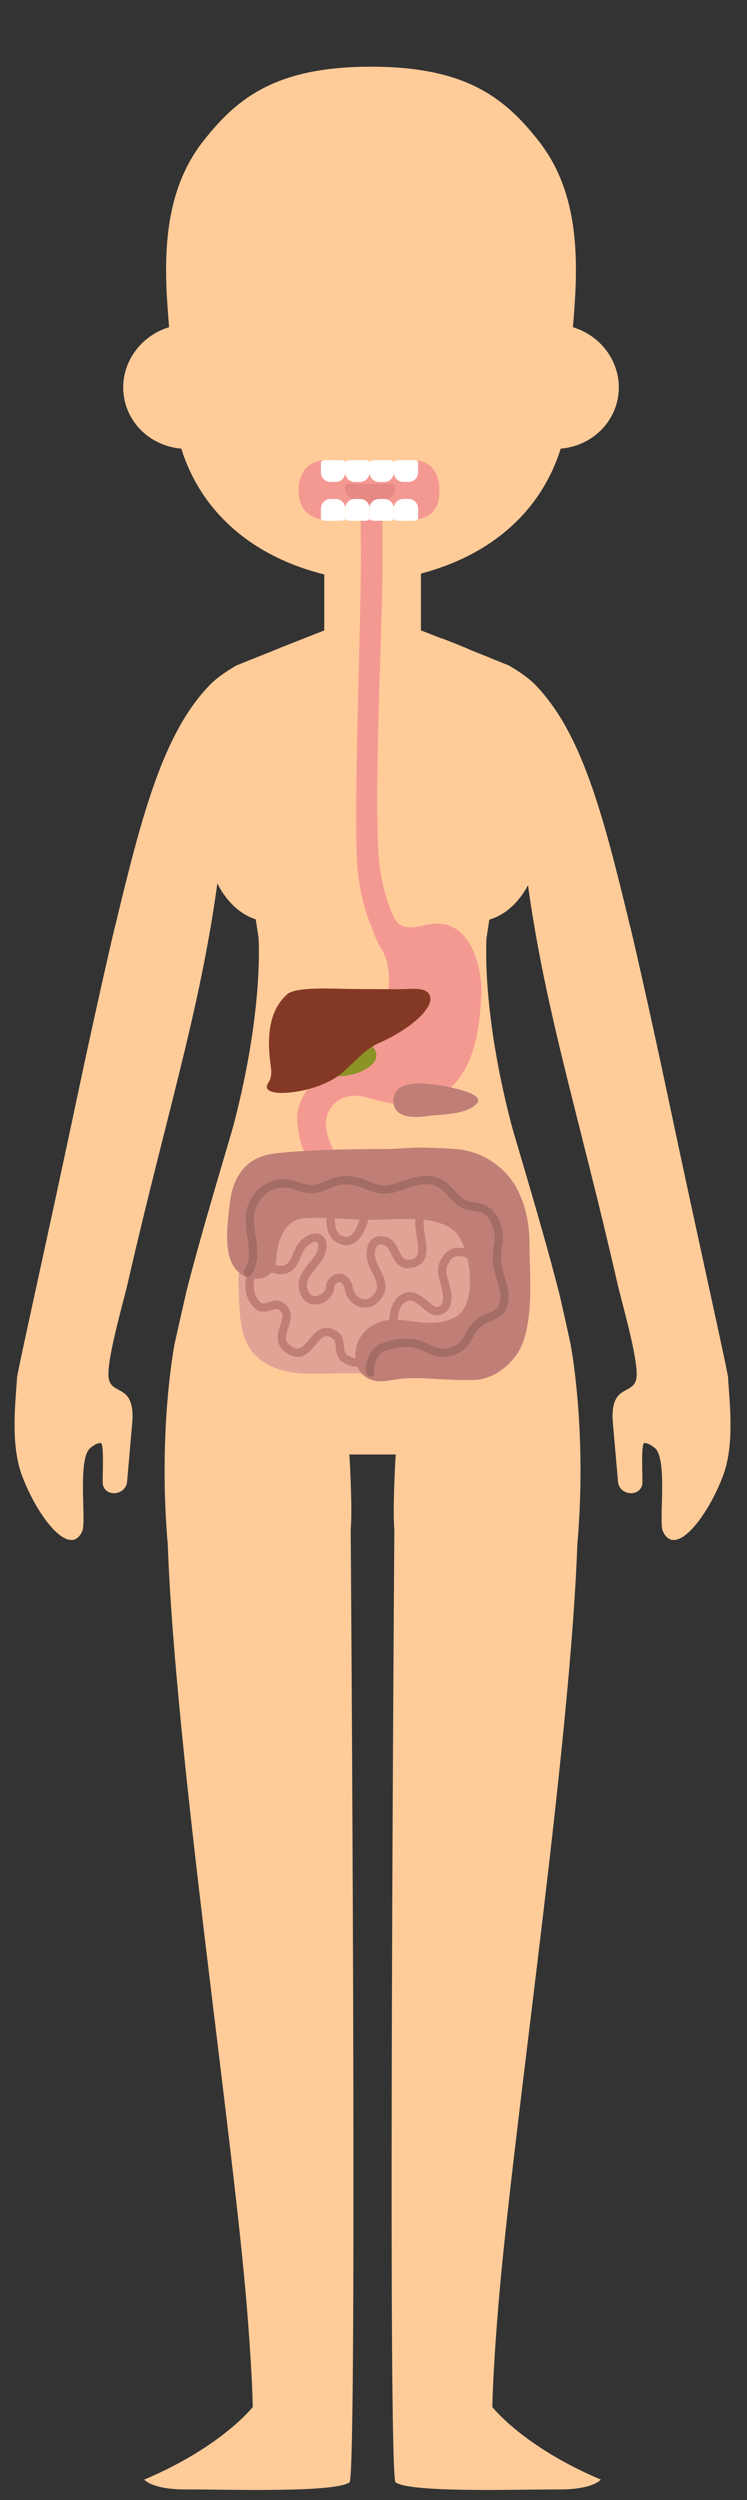 <?xml version="1.0" encoding="UTF-8"?>
<!DOCTYPE svg PUBLIC "-//W3C//DTD SVG 1.1//EN" "http://www.w3.org/Graphics/SVG/1.1/DTD/svg11.dtd">
<!-- Creator: CorelDRAW -->
<svg xmlns="http://www.w3.org/2000/svg" xml:space="preserve" width="64mm" height="214mm" style="shape-rendering:geometricPrecision; text-rendering:geometricPrecision; image-rendering:optimizeQuality; fill-rule:evenodd; clip-rule:evenodd"
viewBox="0 0 64 214"
 xmlns:xlink="http://www.w3.org/1999/xlink">
 <rect x="0" y="0" width="64" height="214" fill="#333333" stroke="none"/>
 <defs>
  <style type="text/css">
   <![CDATA[
    .fil8 {fill:#843925}
    .fil2 {fill:#8C9327}
    .fil5 {fill:#A36D66}
    .fil4 {fill:#BF7F77}
    .fil3 {fill:#E0A396}
    .fil6 {fill:#E88882}
    .fil1 {fill:#F49992}
    .fil0 {fill:#FFCC99}
    .fil7 {fill:white}
   ]]>
  </style>
 </defs>
 <g id="Layer_x0020_1">
  <path class="fil0" d="M62.387 118.002c0.092,-0.067 -2.558,-11.794 -5.281,-24.69 -1.446,-6.839 -3.115,-14.116 -3.143,-14.105 -2.304,-9.579 -4.142,-16.556 -8.149,-20.633 -0.525,-0.533 -1.316,-1.087 -2.212,-1.609 0,0 -0.667,-0.269 -1.602,-0.644 0,-0.002 0,-0.005 0,-0.007 -0.54,-0.217 -1.171,-0.469 -1.813,-0.726 -0.021,-0.042 -2.448,-1.022 -2.42,-0.964 -0.97,-0.384 -1.676,-0.659 -1.704,-0.657l0 -4.871c5.789,-1.511 10.234,-5.137 11.977,-10.694 2.396,-0.198 4.441,-1.903 4.889,-4.298 0.501,-2.689 -1.189,-5.294 -3.842,-6.096 0.085,-1.037 0.155,-2.009 0.201,-2.853 0.229,-4.535 -0.159,-9.271 -3.094,-13.03 -2.932,-3.757 -6.283,-6.415 -14.407,-6.415 -8.121,0 -11.476,2.658 -14.408,6.415 -2.935,3.759 -3.323,8.495 -3.094,13.03 0.046,0.844 0.117,1.817 0.201,2.853 -2.653,0.802 -4.343,3.407 -3.842,6.096 0.448,2.396 2.494,4.1 4.889,4.298 1.771,5.645 6.325,9.299 12.248,10.767l0 4.799c-0.025,-0.002 -3.775,1.481 -3.828,1.502 0,0.002 0.004,0.005 0.004,0.007 -1.87,0.746 -3.715,1.49 -3.715,1.49 -0.899,0.522 -1.686,1.076 -2.212,1.609 -4.008,4.076 -5.846,11.054 -8.149,20.633 -0.028,-0.011 -1.697,7.266 -3.143,14.105 -2.723,12.896 -5.373,24.622 -5.285,24.69 -0.099,1.806 -0.582,5.53 0.409,8.236 1.281,3.488 4.106,7.21 5.186,4.821 0.37,-0.827 -0.444,-6.203 0.695,-7.125 0.325,-0.259 0.624,-0.423 0.885,-0.418 0.336,0.006 0.12,3.213 0.183,3.541 0.215,1.108 1.968,0.964 2.078,-0.242l0.434 -4.952c0.074,-0.748 0.074,-1.829 -0.483,-2.426 -0.571,-0.619 -1.464,-0.531 -1.545,-1.613 -0.116,-1.608 1.277,-6.37 1.665,-8.062 3.242,-14.17 6.163,-23.187 7.662,-34.15 0.702,1.413 1.831,2.606 3.291,3.077l0.244 1.627c0.113,2.383 -0.067,8.015 -2.127,15.909 -0.325,1.243 -2.6,8.601 -4.05,14.283 0,0 -1.005,4.417 -1.034,4.579 -0.688,3.908 -1.171,10.287 -0.572,17.111 0.642,17.843 5.577,50.422 6.784,65.375 0.494,6.103 0.494,8.46 0.494,8.46 0,0 -2.646,3.402 -9.289,6.208 0,0 0.649,0.865 3.644,0.846 3.274,-0.019 12.587,0.309 13.938,-0.606 0.695,-0.473 0.102,-81.55 0.102,-81.55 0.145,-1.691 -0.049,-5.37 -0.113,-6.432 0.011,-0.002 0.021,-0 0.028,-0.003l2.445 0 0.667 0 0.829 0c-0.064,1.058 -0.258,4.742 -0.117,6.435 0,0 -0.589,81.077 0.106,81.55 1.348,0.915 10.661,0.587 13.938,0.606 2.995,0.019 3.644,-0.846 3.644,-0.846 -6.643,-2.806 -9.289,-6.208 -9.289,-6.208 0,0 0,-2.357 0.494,-8.46 1.207,-14.953 6.142,-47.532 6.784,-65.375 0.6,-6.824 0.116,-13.203 -0.572,-17.111 -0.028,-0.157 -0.998,-4.567 -1.027,-4.561 -1.453,-5.684 -3.732,-13.057 -4.057,-14.302 -2.06,-7.894 -2.24,-13.526 -2.127,-15.909l0.24 -1.598c1.457,-0.432 2.596,-1.575 3.316,-2.952 1.507,10.893 4.413,19.893 7.641,33.996 0.388,1.691 1.782,6.454 1.665,8.062 -0.081,1.081 -0.974,0.994 -1.545,1.613 -0.557,0.597 -0.557,1.679 -0.483,2.426l0.434 4.952c0.106,1.206 1.863,1.351 2.078,0.242 0.064,-0.328 -0.152,-3.535 0.183,-3.541 0.261,-0.005 0.561,0.159 0.885,0.418 1.139,0.922 0.325,6.298 0.695,7.125 1.076,2.389 3.905,-1.333 5.186,-4.821 0.992,-2.705 0.504,-6.429 0.406,-8.236z"/>
  <path class="fil0" d="M49.017 115.088c-0.01,0 -0.025,0 -0.025,0 0.015,0 0.018,0 0.025,0z"/>
  <path class="fil0" d="M49.017 115.088c0.018,-0 0.028,-0 -0,0l0 0z"/>
  <path class="fil0" d="M14.949 115.088c0,0 -0.011,0 -0.025,0 0.007,0 0.011,0 0.025,0z"/>
  <path class="fil0" d="M14.925 115.088c-0.025,-0 -0.018,-0 -0,0l0 0z"/>
  <path class="fil1" d="M40.106 80.568c-1.094,-1.628 -2.551,-1.681 -3.849,-1.346 -2.303,0.596 -2.42,-0.629 -2.759,-1.264 -2.007,-1.931 -2.55,0.397 -0.723,3.451 0.886,1.485 0.526,3.964 0.106,5.538 -0.236,0.877 -0.681,1.686 -1.058,2.499 -0.405,0.867 -1.037,1.754 -1.976,1.97 -1.157,0.267 -2.491,0.465 -3.263,1.488 -0.596,0.788 -1.129,1.787 -1.125,2.728 0,1.124 0.282,2.232 0.72,3.281 0.438,1.047 3.408,2.115 2.681,0.274 -0.49,-1.244 -1.203,-2.467 -0.847,-3.651 0.462,-1.546 1.99,-2.009 3.408,-1.601 1.76,0.506 3.447,0.922 5.249,0.296 3.701,-1.284 4.42,-5.366 4.575,-9.306 0.046,-1.185 -0.335,-3.157 -1.139,-4.358z"/>
  <path class="fil1" d="M36.098 84.443c-0.166,0 -0.335,-0.045 -0.487,-0.14 -0.981,-0.611 -4.851,-3.837 -5.059,-11.29 -0.187,-6.747 0.399,-20.258 0.367,-25.6 -0.01,-1.571 -0.021,-3.138 -0.039,-4.734 -0.003,-0.515 0.409,-0.937 0.924,-0.943 0.004,0 0.007,0 0.011,0 0.508,0 0.924,0.411 0.931,0.923 0.018,1.598 0.025,3.169 0.035,4.742 0.032,5.32 -0.72,18.816 -0.367,25.513 0.3,5.693 3.425,9.313 4.184,9.806 0.431,0.279 0.561,0.856 0.286,1.287 -0.18,0.28 -0.48,0.434 -0.787,0.434z"/>
  <path class="fil2" d="M31.223 89.076c-2.142,-1.822 -7.55,0.866 -3.683,2.767 2.106,1.036 6.936,-0.987 3.531,-2.886l0.152 0.119z"/>
  <path class="fil3" d="M45.101 111.983c0,3.752 -1.761,3.977 -4.424,4.72 -2.413,0.672 -6.071,0.936 -8.53,0.859 -1.527,-0.048 -4.251,0.016 -5.786,0.016 -1.813,0 -4.135,-0.584 -5.133,-2.443 -0.783,-1.459 -0.716,-3.553 -0.801,-5.176 -0.035,-0.73 0.169,-1.906 0.208,-2.61 0.015,-0.259 0.66,-2.069 0.744,-1.95 -1.411,-1.977 -0.773,-3.918 0.741,-5.332 1.079,-1.007 2.6,-1.2 3.965,-1.2 0.007,-0 13.903,0 13.903,0 2.822,-0 5.112,2.771 5.112,6.189l0 6.927z"/>
  <path class="fil4" d="M31.262 111.934c-0.141,0 -0.282,-0.019 -0.423,-0.06 -0.642,-0.186 -1.161,-0.773 -1.295,-1.463 -0.085,-0.429 -0.275,-0.689 -0.49,-0.672 -0.187,0.012 -0.402,0.206 -0.42,0.499 -0.045,0.676 -0.716,1.325 -1.464,1.416 -0.699,0.086 -1.259,-0.316 -1.503,-1.073 -0.335,-1.042 0.335,-1.866 0.875,-2.527 0.212,-0.262 0.416,-0.509 0.529,-0.735 0.279,-0.552 0.215,-0.895 0.109,-0.981 -0.116,-0.093 -0.423,-0.042 -0.833,0.287 -0.264,0.212 -0.413,0.566 -0.572,0.942 -0.247,0.586 -0.529,1.25 -1.319,1.448 -0.656,0.165 -1.341,-0.066 -1.831,-0.615 -0.568,-0.636 -0.762,-1.565 -0.48,-2.309 0.067,-0.185 0.275,-0.279 0.459,-0.209 0.187,0.069 0.279,0.276 0.208,0.461 -0.187,0.502 -0.049,1.138 0.349,1.581 0.314,0.353 0.723,0.498 1.118,0.398 0.427,-0.106 0.596,-0.462 0.836,-1.033 0.176,-0.42 0.378,-0.896 0.783,-1.221 0.656,-0.526 1.302,-0.633 1.729,-0.285 0.448,0.363 0.48,1.076 0.081,1.861 -0.148,0.293 -0.374,0.57 -0.614,0.863 -0.494,0.609 -0.963,1.184 -0.748,1.855 0.138,0.429 0.385,0.624 0.734,0.583 0.409,-0.05 0.815,-0.417 0.836,-0.753 0.042,-0.619 0.519,-1.131 1.09,-1.167 0.476,-0.03 1.048,0.282 1.235,1.251 0.085,0.425 0.413,0.801 0.797,0.912 0.325,0.095 0.642,-0.015 0.924,-0.313 0.565,-0.601 0.342,-1.133 -0.067,-1.952 -0.109,-0.219 -0.222,-0.444 -0.31,-0.673 -0.303,-0.815 -0.215,-1.665 0.222,-2.115 0.191,-0.194 0.617,-0.484 1.351,-0.227 0.55,0.192 0.797,0.696 1.016,1.142 0.307,0.624 0.466,0.893 1.048,0.753 0.695,-0.168 0.684,-0.677 0.487,-1.888 -0.18,-1.109 -0.406,-2.491 0.977,-3.118 0.184,-0.081 0.395,-0.001 0.476,0.179 0.081,0.179 0,0.392 -0.18,0.473 -0.826,0.374 -0.762,1.138 -0.568,2.351 0.173,1.051 0.385,2.359 -1.027,2.699 -1.161,0.281 -1.563,-0.537 -1.856,-1.133 -0.173,-0.353 -0.339,-0.687 -0.61,-0.782 -0.275,-0.096 -0.476,-0.078 -0.603,0.051 -0.236,0.242 -0.265,0.828 -0.063,1.361 0.074,0.195 0.173,0.395 0.279,0.606 0.395,0.788 0.885,1.77 -0.049,2.764 -0.353,0.373 -0.783,0.569 -1.224,0.569z"/>
  <path class="fil4" d="M29.664 106.582c-0.244,0 -0.498,-0.067 -0.762,-0.202 -0.469,-0.242 -0.787,-0.729 -0.889,-1.369 -0.141,-0.901 0.152,-1.987 0.684,-2.527 0.138,-0.141 0.367,-0.142 0.508,-0.003 0.138,0.139 0.141,0.366 0,0.506 -0.374,0.38 -0.593,1.236 -0.483,1.91 0.046,0.291 0.173,0.673 0.508,0.846 0.265,0.135 0.487,0.158 0.681,0.07 0.67,-0.305 1.034,-1.772 1.228,-2.56l0.057 -0.22c0.049,-0.191 0.243,-0.307 0.434,-0.258 0.191,0.049 0.307,0.243 0.258,0.435l-0.053 0.214c-0.24,0.97 -0.638,2.592 -1.626,3.041 -0.173,0.079 -0.353,0.118 -0.543,0.118z"/>
  <path class="fil4" d="M33.894 115.212c-0.156,0 -0.3,-0.103 -0.346,-0.261 -0.257,-0.929 -0.603,-3.709 1.178,-4.283 0.78,-0.25 1.411,0.284 1.919,0.713 0.321,0.269 0.649,0.546 0.85,0.487 0.24,-0.072 0.734,-0.221 0.289,-1.825l-0.067 -0.244c-0.229,-0.79 -0.406,-1.413 0.339,-2.392 0.258,-0.34 0.624,-0.544 1.062,-0.59 0.663,-0.071 1.355,0.233 1.718,0.545 0.148,0.129 0.166,0.354 0.039,0.504 -0.13,0.151 -0.356,0.168 -0.504,0.039 -0.254,-0.216 -0.751,-0.424 -1.175,-0.377 -0.243,0.026 -0.43,0.128 -0.572,0.312 -0.525,0.693 -0.43,1.027 -0.219,1.761l0.071 0.251c0.155,0.563 0.628,2.277 -0.773,2.7 -0.571,0.173 -1.055,-0.233 -1.52,-0.625 -0.504,-0.427 -0.864,-0.698 -1.238,-0.578 -1.164,0.375 -0.924,2.628 -0.706,3.407 0.053,0.19 -0.057,0.388 -0.247,0.441 -0.032,0.009 -0.067,0.013 -0.098,0.013z"/>
  <path class="fil4" d="M30.475 116.966c-0.356,0 -0.734,-0.132 -1.133,-0.394 -0.497,-0.327 -0.54,-0.829 -0.572,-1.232 -0.039,-0.46 -0.064,-0.737 -0.561,-0.923 -0.412,-0.154 -0.677,0.099 -1.178,0.709 -0.494,0.6 -1.242,1.508 -2.438,0.718 -1.129,-0.75 -0.808,-1.713 -0.575,-2.416 0.236,-0.713 0.289,-1.011 -0.12,-1.307 -0.173,-0.125 -0.321,-0.092 -0.663,0.025 -0.656,0.225 -1.351,0.335 -1.983,-0.981 -0.455,-0.949 -0.198,-2.51 0.515,-3.152 0.148,-0.132 0.374,-0.12 0.504,0.027 0.134,0.147 0.12,0.373 -0.025,0.505 -0.487,0.436 -0.667,1.645 -0.349,2.31 0.409,0.852 0.642,0.773 1.104,0.615 0.35,-0.119 0.826,-0.282 1.312,0.071 0.875,0.631 0.593,1.487 0.381,2.112 -0.25,0.754 -0.349,1.167 0.293,1.593 0.6,0.397 0.885,0.157 1.489,-0.576 0.466,-0.566 1.048,-1.27 1.983,-0.925 0.925,0.345 0.981,1.032 1.023,1.534 0.032,0.366 0.057,0.563 0.254,0.693 0.632,0.418 1.048,0.365 1.531,-0.192 0.131,-0.15 0.356,-0.165 0.508,-0.036 0.148,0.131 0.162,0.356 0.035,0.505 -0.416,0.478 -0.857,0.716 -1.337,0.715z"/>
  <path class="fil4" d="M39.22 98.37c-0.78,-0.077 -1.612,-0.092 -2.455,-0.124 -1.771,-0.068 -2.205,0.106 -3.976,0.106 -2.508,0 -6.907,0.071 -9.37,0.398 -2.296,0.306 -3.478,1.888 -3.743,4.326 -0.215,1.967 -0.741,5.337 1.376,6.199 1.323,0.537 2.565,-0.059 2.632,-1.598 0.057,-1.369 0.699,-3.291 2.325,-3.394 2.152,-0.134 3.845,0.129 6.004,0.129 1.902,-0 5.175,-0.473 6.844,0.902 1.468,1.207 2.099,6.066 0.363,7.283 -1.788,1.255 -4.293,0.226 -5.757,0.368 -0.984,0.095 -2.018,0.548 -2.582,1.486 -0.575,0.948 -0.642,2.456 0.212,3.216 1.048,0.934 2.074,0.467 3.242,0.353 1.849,-0.182 2.953,0.113 6.096,0.113 1.411,-0 2.727,-0.753 3.701,-2.006 1.729,-2.216 1.235,-6.852 1.235,-9.651 0,-5.286 -3.101,-7.805 -6.145,-8.104z"/>
  <path class="fil5" d="M31.745 117.833c-0.152,0 -0.3,-0.096 -0.356,-0.241 -0.134,-0.349 -0.049,-2.029 1.291,-2.594 1.052,-0.441 2.483,-0.544 3.337,-0.235 0.251,0.09 0.476,0.194 0.699,0.295 0.635,0.292 1.136,0.522 1.891,0.274 0.6,-0.195 0.952,-0.524 1.27,-1.173 0.378,-0.781 0.864,-1.264 1.623,-1.613 0.113,-0.052 0.229,-0.098 0.342,-0.144 0.452,-0.179 0.734,-0.307 0.882,-0.643 0.321,-0.738 0.028,-1.665 -0.229,-2.483l-0.077 -0.246c-0.24,-0.782 -0.265,-1.623 -0.071,-2.646 0.131,-0.679 -0.092,-1.34 -0.3,-1.776 -0.278,-0.586 -0.723,-0.89 -1.397,-0.96 -0.92,-0.094 -1.499,-0.394 -2.057,-1.071 -0.406,-0.494 -1.034,-1.156 -1.778,-1.204 -0.819,-0.055 -1.468,0.173 -2.29,0.459l-0.279 0.097c-1.295,0.445 -1.983,0.261 -3.14,-0.235 -0.628,-0.269 -1.573,-0.504 -2.519,-0.103 -1.404,0.6 -1.983,0.747 -3.468,0.206 -1.231,-0.45 -2.579,0.176 -3.14,1.454 -0.335,0.767 -0.212,1.619 -0.081,2.52 0.162,1.11 0.328,2.257 -0.353,3.343 -0.106,0.167 -0.325,0.218 -0.494,0.113 -0.166,-0.105 -0.219,-0.326 -0.113,-0.493 0.543,-0.863 0.402,-1.832 0.25,-2.859 -0.137,-0.961 -0.286,-1.955 0.134,-2.911 0.713,-1.629 2.452,-2.42 4.043,-1.84 1.288,0.471 1.672,0.35 2.942,-0.192 0.928,-0.396 1.993,-0.36 3.076,0.104 1.055,0.449 1.556,0.585 2.628,0.216l0.275 -0.096c0.826,-0.288 1.609,-0.56 2.572,-0.498 1.02,0.067 1.792,0.867 2.286,1.463 0.434,0.527 0.847,0.74 1.577,0.814 0.921,0.095 1.584,0.554 1.968,1.365 0.254,0.531 0.522,1.348 0.356,2.216 -0.169,0.916 -0.155,1.625 0.053,2.301l0.074 0.241c0.282,0.891 0.631,2.002 0.204,2.985 -0.272,0.623 -0.804,0.834 -1.274,1.021 -0.102,0.042 -0.205,0.083 -0.307,0.129 -0.603,0.278 -0.974,0.648 -1.281,1.277 -0.398,0.823 -0.903,1.284 -1.69,1.54 -1.023,0.337 -1.732,0.011 -2.413,-0.303 -0.208,-0.095 -0.42,-0.192 -0.642,-0.273 -0.681,-0.246 -1.944,-0.145 -2.815,0.223 -0.84,0.353 -0.914,1.425 -0.896,1.67 0.004,0.009 0.007,0.019 0.011,0.029 0.067,0.186 -0.028,0.391 -0.215,0.457 -0.039,0.013 -0.074,0.02 -0.113,0.02z"/>
  <path class="fil1" d="M35.799 39.423c-0.162,0.394 -0.526,0.691 -1.087,0.671 -2.063,-0.072 -4.046,0.44 -6.117,0.077 -0.511,-0.089 -0.78,-0.402 -0.864,-0.773 -1.559,0.119 -2.148,1.318 -2.148,2.582l0 0.094c0,1.317 0.744,2.386 2.455,2.41 0.011,-0.606 0.402,-1.181 1.185,-1.139 1.778,0.095 3.524,-0.177 5.292,0.144 0.603,0.11 0.875,0.532 0.889,0.991 1.637,-0.062 2.244,-1.114 2.244,-2.407l0 -0.094c0,-1.204 -0.466,-2.347 -1.848,-2.557z"/>
  <path class="fil6" d="M33.858 41.896c0,0.679 -1.016,1.23 -2.142,1.23l0 -0c-1.087,0 -2.138,-0.551 -2.138,-1.23l0 0c0,-0.679 -0,-0.473 1.231,-0.473l1.817 0c0.921,0 1.231,-0.206 1.231,0.473l0 0z"/>
  <path class="fil7" d="M29.579 40.437c0,0.45 -0.367,0.815 -0.815,0.815l-0.452 0c-0.448,0 -0.815,-0.365 -0.815,-0.815l0 -0.807c0,-0.289 0.367,-0.242 0.815,-0.242l0.452 -0c0.448,0 0.815,-0.048 0.815,0.242l0 0.807z"/>
  <path class="fil7" d="M31.66 40.437c0,0.45 -0.367,0.815 -0.815,0.815l-0.451 0c-0.452,0 -0.815,-0.365 -0.815,-0.815l0 -0.807c0,-0.289 0.363,-0.242 0.815,-0.242l0.452 -0c0.448,0 0.815,-0.048 0.815,0.242l0 0.807z"/>
  <path class="fil7" d="M33.738 40.437c0,0.45 -0.363,0.815 -0.811,0.815l-0.452 0c-0.452,0 -0.815,-0.365 -0.815,-0.815l0 -0.807c0,-0.289 0.363,-0.242 0.815,-0.242l0.452 -0c0.448,0 0.811,-0.048 0.811,0.242l0 0.807z"/>
  <path class="fil7" d="M35.82 40.437c0,0.45 -0.364,0.815 -0.815,0.815l-0.451 0c-0.448,0 -0.815,-0.365 -0.815,-0.815l0 -0.807c0,-0.289 0.367,-0.242 0.815,-0.242l0.452 -0c0.451,0 0.815,-0.048 0.815,0.242l0 0.807z"/>
  <path class="fil7" d="M33.738 43.524c0,-0.45 0.367,-0.814 0.815,-0.814l0.452 -0c0.451,0 0.815,0.365 0.815,0.815l0 0.807c0,0.289 -0.364,0.241 -0.815,0.241l-0.451 0c-0.448,0 -0.815,0.048 -0.815,-0.241l0 -0.807z"/>
  <path class="fil7" d="M31.66 43.524c0,-0.45 0.363,-0.814 0.815,-0.814l0.452 -0c0.448,0 0.811,0.365 0.811,0.815l0 0.807c0,0.289 -0.363,0.241 -0.811,0.241l-0.452 0c-0.452,0 -0.815,0.048 -0.815,-0.241l0 -0.807z"/>
  <path class="fil7" d="M29.579 43.524c0,-0.45 0.363,-0.814 0.815,-0.814l0.452 -0c0.448,0 0.815,0.365 0.815,0.815l0 0.807c0,0.289 -0.367,0.241 -0.815,0.241l-0.451 0c-0.452,0 -0.815,0.048 -0.815,-0.241l0 -0.807z"/>
  <path class="fil7" d="M27.497 43.524c0,-0.45 0.367,-0.814 0.815,-0.814l0.452 -0c0.448,0 0.815,0.365 0.815,0.815l0 0.807c0,0.289 -0.367,0.241 -0.815,0.241l-0.452 0c-0.448,0 -0.815,0.048 -0.815,-0.241l0 -0.807z"/>
  <path class="fil4" d="M38.028 92.969c0.812,0.144 3.711,0.703 2.752,1.574 -1.002,0.909 -2.96,0.823 -4.23,0.999 -1.1,0.152 -2.865,0.166 -2.843,-1.327 0.021,-1.947 2.9,-1.5 4.166,-1.274 0.032,0.006 0.088,0.015 0.155,0.028z"/>
  <path class="fil8" d="M36.878 85.487c0.056,0.884 -1.62,2.569 -4.449,3.811 -1.46,0.642 -2.325,2.041 -3.616,2.906 -1.88,1.258 -5.235,1.682 -5.846,1.071 -0.282,-0.284 0.081,-0.615 0.176,-0.893 0.12,-0.353 0.113,-0.714 0.06,-1.082 -0.296,-2.11 -0.346,-4.643 1.408,-6.2 0.776,-0.69 4.212,-0.445 5.821,-0.445 0.836,-0 3.669,0.04 4.473,0 0.907,-0.046 1.916,-0.053 1.972,0.831z"/>
 </g>
</svg>

